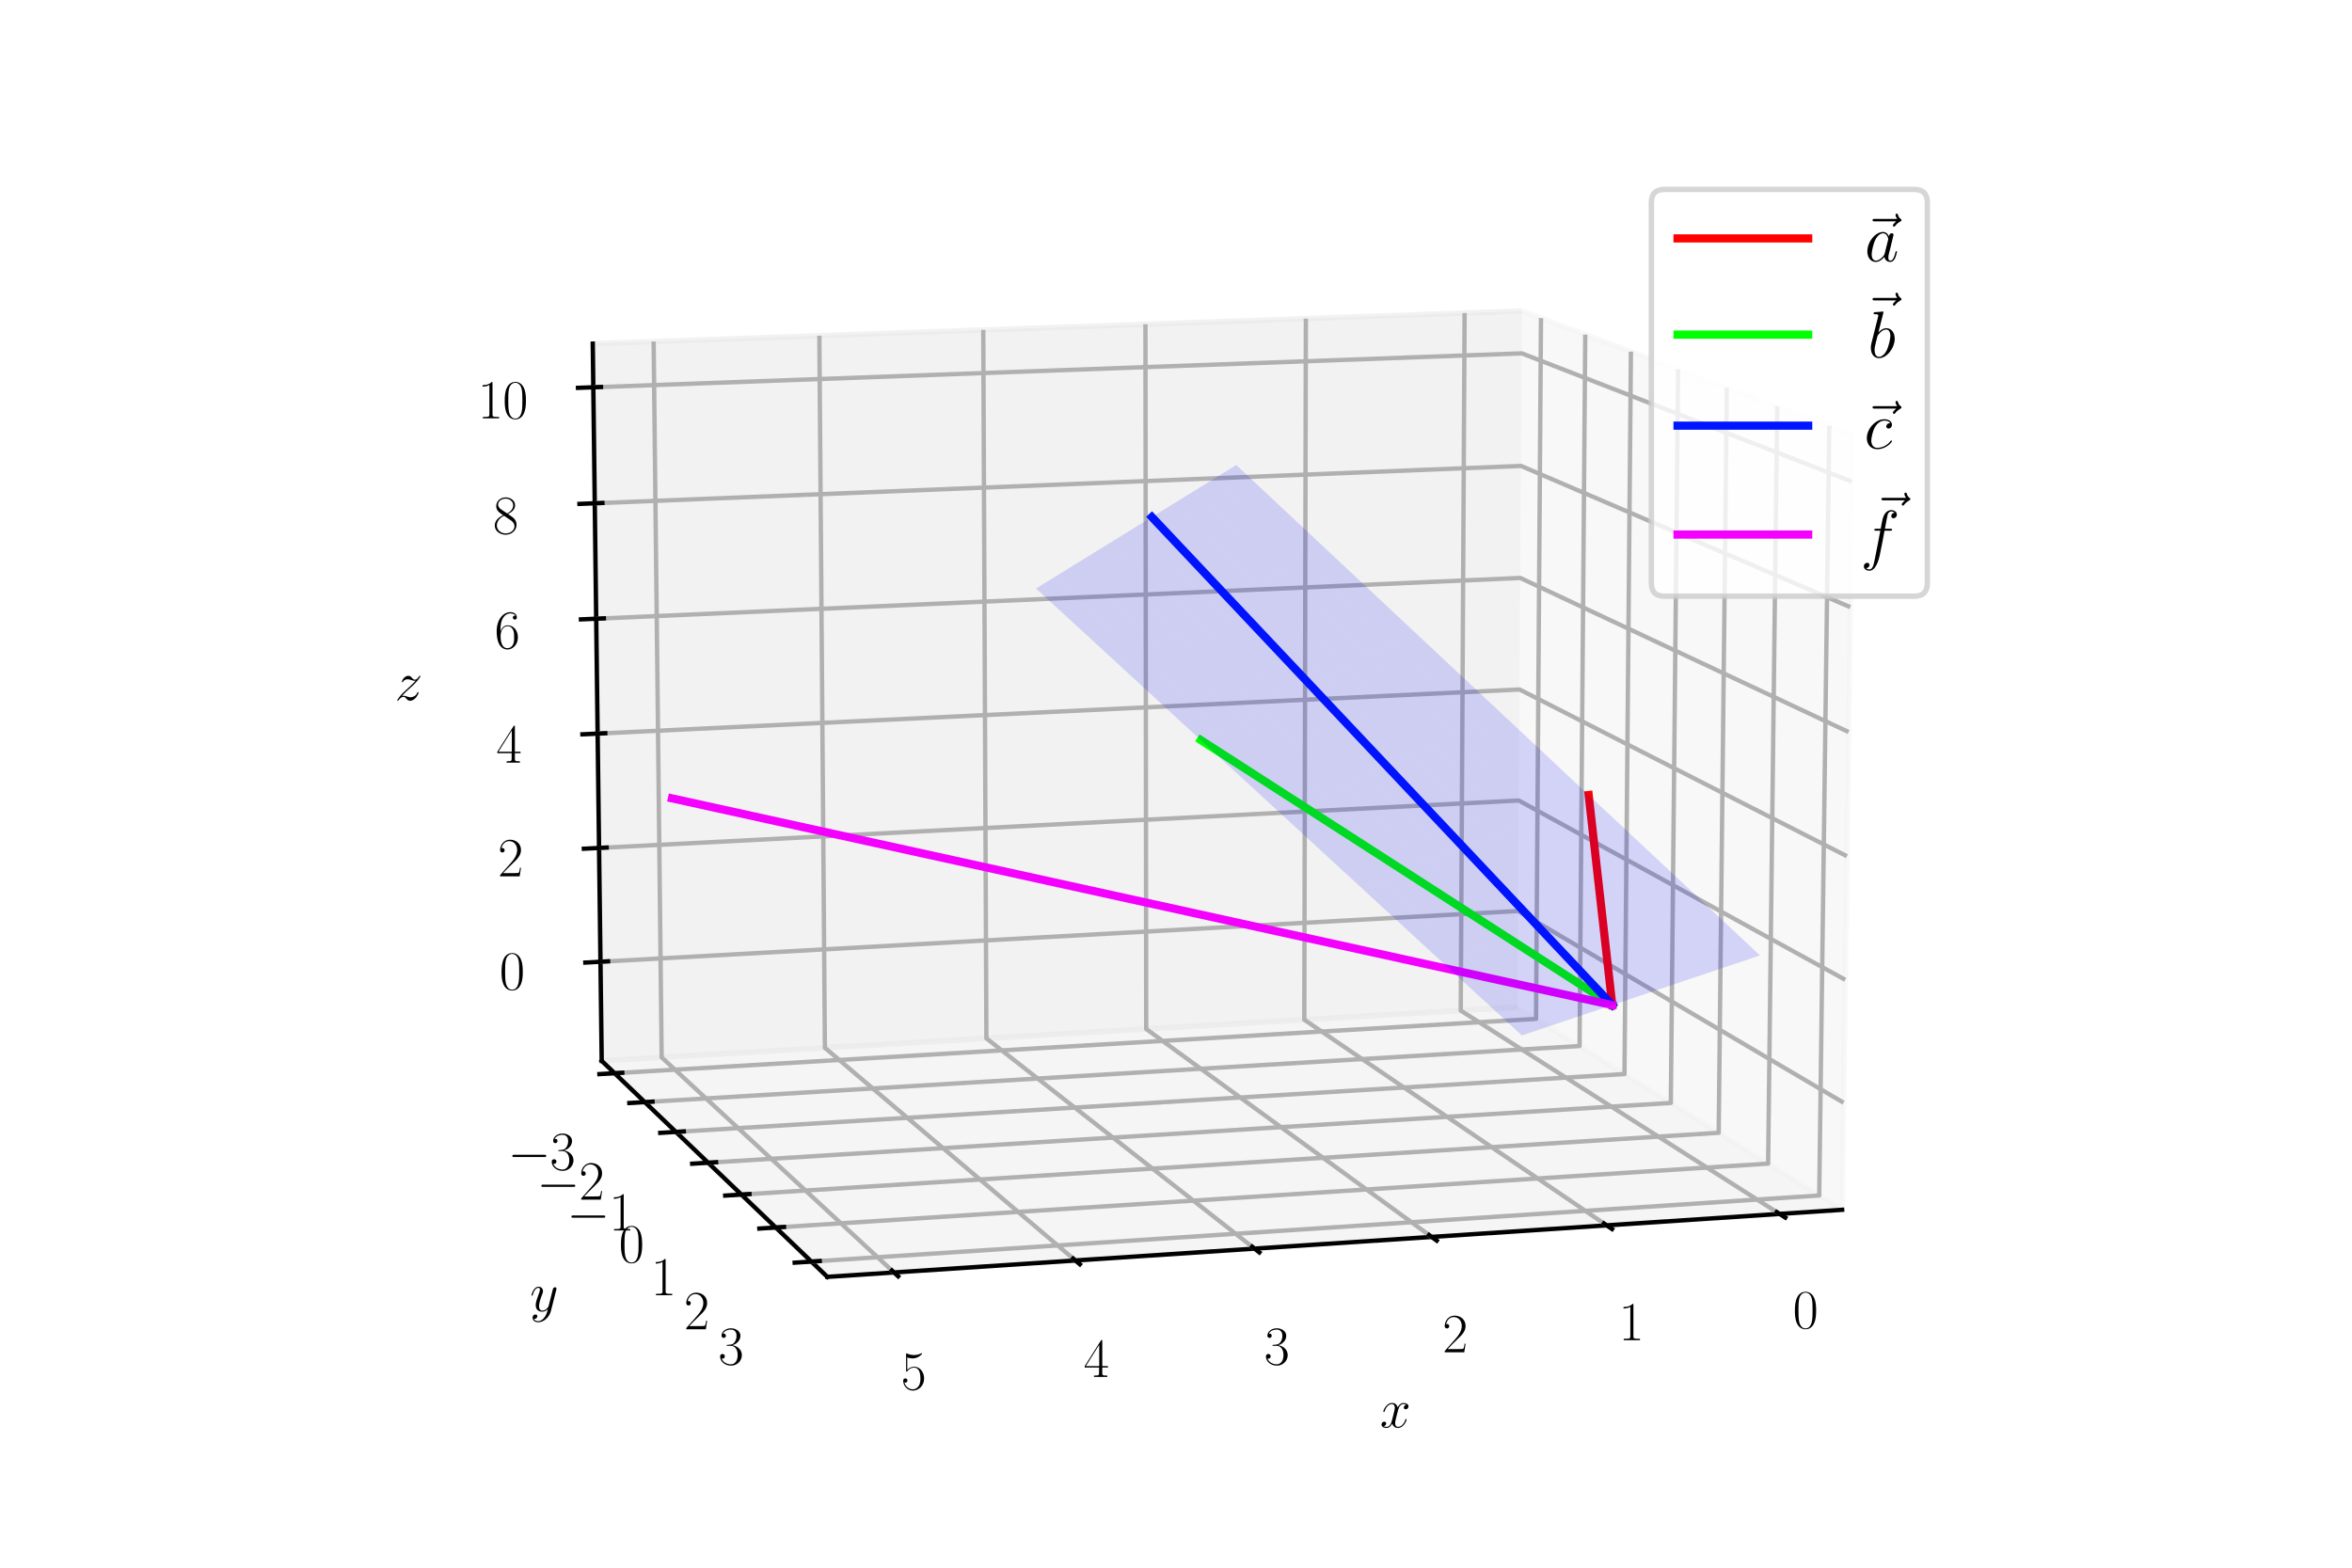 <?xml version="1.0" encoding="utf-8" standalone="no"?>
<!DOCTYPE svg PUBLIC "-//W3C//DTD SVG 1.1//EN"
  "http://www.w3.org/Graphics/SVG/1.1/DTD/svg11.dtd">
<svg xmlns:xlink="http://www.w3.org/1999/xlink" width="432pt" height="288pt" viewBox="0 0 432 288" xmlns="http://www.w3.org/2000/svg" version="1.1">
 <defs>
  <style type="text/css">*{stroke-linejoin: round; stroke-linecap: butt}</style>
 </defs>
 <g id="figure_1">
  <g id="patch_1">
   <path d="M 0 288 
L 432 288 
L 432 0 
L 0 0 
z
" style="fill: #ffffff"/>
  </g>
  <g id="patch_2">
   <path d="M 72 288 
L 360 288 
L 360 0 
L 72 0 
z
" style="fill: #ffffff"/>
  </g>
  <g id="pane3d_1">
   <g id="patch_3">
    <path d="M 278.704 185.041 
L 338.351 222.247 
L 340.28 79.807 
L 279.561 57.136 
" style="fill: #f2f2f2; opacity: 0.5; stroke: #f2f2f2; stroke-linejoin: miter"/>
   </g>
  </g>
  <g id="pane3d_2">
   <g id="patch_4">
    <path d="M 278.704 185.041 
L 110.519 194.892 
L 108.877 63.131 
L 279.561 57.136 
" style="fill: #e6e6e6; opacity: 0.5; stroke: #e6e6e6; stroke-linejoin: miter"/>
   </g>
  </g>
  <g id="pane3d_3">
   <g id="patch_5">
    <path d="M 278.704 185.041 
L 110.519 194.892 
L 151.96 234.57 
L 338.351 222.247 
" style="fill: #ececec; opacity: 0.5; stroke: #ececec; stroke-linejoin: miter"/>
   </g>
  </g>
  <g id="axis3d_1">
   <g id="line2d_1">
    <path d="M 338.351 222.247 
L 151.96 234.57 
" style="fill: none; stroke: #000000; stroke-width: 0.8; stroke-linecap: square"/>
   </g>
   <g id="text_1">
    <!-- $x$ -->
    <g transform="translate(253.46 262.23)scale(0.1 -0.1)">
     <defs>
      <path id="CMMI12-78" d="M 3034 2606 
C 2829 2567 2752 2414 2752 2293 
C 2752 2139 2874 2088 2963 2088 
C 3155 2088 3290 2254 3290 2427 
C 3290 2695 2982 2816 2714 2816 
C 2323 2816 2106 2433 2048 2312 
C 1901 2816 1504 2816 1389 2816 
C 736 2816 390 1980 390 1839 
C 390 1814 416 1782 461 1782 
C 512 1782 525 1820 538 1846 
C 755 2555 1184 2689 1370 2689 
C 1658 2689 1715 2420 1715 2267 
C 1715 2127 1677 1980 1600 1673 
L 1382 798 
C 1286 415 1101 64 762 64 
C 730 64 570 64 435 147 
C 666 192 717 383 717 460 
C 717 588 621 664 499 664 
C 346 664 179 530 179 326 
C 179 57 480 -64 755 -64 
C 1062 -64 1280 179 1414 441 
C 1517 64 1837 -64 2074 -64 
C 2726 -64 3072 773 3072 913 
C 3072 945 3046 971 3008 971 
C 2950 971 2944 939 2925 888 
C 2752 326 2381 64 2093 64 
C 1869 64 1747 230 1747 492 
C 1747 632 1773 734 1875 1156 
L 2099 2024 
C 2195 2408 2413 2689 2707 2689 
C 2720 2689 2899 2689 3034 2606 
z
" transform="scale(0.016)"/>
     </defs>
     <use xlink:href="#CMMI12-78" transform="scale(0.996)"/>
    </g>
   </g>
   <g id="Line3DCollection_1">
    <path d="M 326.861 223.007 
L 268.302 185.65 
L 269.008 57.506 
" style="fill: none; stroke: #b0b0b0; stroke-width: 0.8"/>
    <path d="M 295.095 225.107 
L 239.565 187.334 
L 239.854 58.53 
" style="fill: none; stroke: #b0b0b0; stroke-width: 0.8"/>
    <path d="M 262.952 227.232 
L 210.525 189.034 
L 210.386 59.565 
" style="fill: none; stroke: #b0b0b0; stroke-width: 0.8"/>
    <path d="M 230.428 229.382 
L 181.175 190.753 
L 180.601 60.611 
" style="fill: none; stroke: #b0b0b0; stroke-width: 0.8"/>
    <path d="M 197.514 231.558 
L 151.512 192.491 
L 150.493 61.669 
" style="fill: none; stroke: #b0b0b0; stroke-width: 0.8"/>
    <path d="M 164.204 233.761 
L 121.531 194.247 
L 120.056 62.738 
" style="fill: none; stroke: #b0b0b0; stroke-width: 0.8"/>
   </g>
   <g id="xtick_1">
    <g id="line2d_2">
     <path d="M 326.339 222.673 
L 327.909 223.676 
" style="fill: none; stroke: #000000; stroke-width: 0.8; stroke-linecap: square"/>
    </g>
    <g id="text_2">
     <!-- $\mathdefault{0}$ -->
     <g transform="translate(329.29 244)scale(0.1 -0.1)">
      <defs>
       <path id="CMR17-30" d="M 2688 2025 
C 2688 2416 2682 3080 2413 3591 
C 2176 4039 1798 4198 1466 4198 
C 1158 4198 768 4058 525 3597 
C 269 3118 243 2524 243 2025 
C 243 1661 250 1106 448 619 
C 723 -39 1216 -128 1466 -128 
C 1760 -128 2208 -7 2470 600 
C 2662 1042 2688 1559 2688 2025 
z
M 1466 -26 
C 1056 -26 813 325 723 812 
C 653 1188 653 1738 653 2096 
C 653 2588 653 2997 736 3387 
C 858 3929 1216 4096 1466 4096 
C 1728 4096 2067 3923 2189 3400 
C 2272 3036 2278 2607 2278 2096 
C 2278 1680 2278 1169 2202 792 
C 2067 95 1690 -26 1466 -26 
z
" transform="scale(0.016)"/>
      </defs>
      <use xlink:href="#CMR17-30" transform="scale(0.996)"/>
     </g>
    </g>
   </g>
   <g id="xtick_2">
    <g id="line2d_3">
     <path d="M 294.599 224.77 
L 296.089 225.784 
" style="fill: none; stroke: #000000; stroke-width: 0.8; stroke-linecap: square"/>
    </g>
    <g id="text_3">
     <!-- $\mathdefault{1}$ -->
     <g transform="translate(297.304 246.2)scale(0.1 -0.1)">
      <defs>
       <path id="CMR17-31" d="M 1702 4058 
C 1702 4192 1696 4192 1606 4192 
C 1357 3916 979 3827 621 3827 
C 602 3827 570 3827 563 3808 
C 557 3795 557 3782 557 3648 
C 755 3648 1088 3686 1344 3839 
L 1344 461 
C 1344 236 1331 160 781 160 
L 589 160 
L 589 0 
C 896 0 1216 0 1523 0 
C 1830 0 2150 0 2458 0 
L 2458 160 
L 2266 160 
C 1715 160 1702 230 1702 458 
L 1702 4058 
z
" transform="scale(0.016)"/>
      </defs>
      <use xlink:href="#CMR17-31" transform="scale(0.996)"/>
     </g>
    </g>
   </g>
   <g id="xtick_3">
    <g id="line2d_4">
     <path d="M 262.484 226.891 
L 263.892 227.917 
" style="fill: none; stroke: #000000; stroke-width: 0.8; stroke-linecap: square"/>
    </g>
    <g id="text_4">
     <!-- $\mathdefault{2}$ -->
     <g transform="translate(264.937 248.426)scale(0.1 -0.1)">
      <defs>
       <path id="CMR17-32" d="M 2669 989 
L 2554 989 
C 2490 536 2438 459 2413 420 
C 2381 369 1920 369 1830 369 
L 602 369 
C 832 619 1280 1072 1824 1597 
C 2214 1967 2669 2402 2669 3035 
C 2669 3790 2067 4224 1395 4224 
C 691 4224 262 3604 262 3030 
C 262 2780 448 2748 525 2748 
C 589 2748 781 2787 781 3010 
C 781 3207 614 3264 525 3264 
C 486 3264 448 3258 422 3245 
C 544 3790 915 4058 1306 4058 
C 1862 4058 2227 3617 2227 3035 
C 2227 2479 1901 2000 1536 1584 
L 262 146 
L 262 0 
L 2515 0 
L 2669 989 
z
" transform="scale(0.016)"/>
      </defs>
      <use xlink:href="#CMR17-32" transform="scale(0.996)"/>
     </g>
    </g>
   </g>
   <g id="xtick_4">
    <g id="line2d_5">
     <path d="M 229.987 229.037 
L 231.311 230.075 
" style="fill: none; stroke: #000000; stroke-width: 0.8; stroke-linecap: square"/>
    </g>
    <g id="text_5">
     <!-- $\mathdefault{3}$ -->
     <g transform="translate(232.182 250.679)scale(0.1 -0.1)">
      <defs>
       <path id="CMR17-33" d="M 1414 2157 
C 1984 2157 2234 1662 2234 1090 
C 2234 320 1824 25 1453 25 
C 1114 25 563 194 390 693 
C 422 680 454 680 486 680 
C 640 680 755 782 755 948 
C 755 1133 614 1216 486 1216 
C 378 1216 211 1165 211 926 
C 211 335 787 -128 1466 -128 
C 2176 -128 2720 430 2720 1085 
C 2720 1707 2208 2157 1600 2227 
C 2086 2328 2554 2756 2554 3329 
C 2554 3820 2048 4179 1472 4179 
C 890 4179 378 3829 378 3329 
C 378 3110 544 3072 627 3072 
C 762 3072 877 3155 877 3321 
C 877 3486 762 3569 627 3569 
C 602 3569 570 3569 544 3557 
C 730 3959 1235 4032 1459 4032 
C 1683 4032 2106 3925 2106 3320 
C 2106 3143 2080 2828 1862 2550 
C 1670 2304 1453 2304 1242 2284 
C 1210 2284 1062 2269 1037 2269 
C 992 2263 966 2257 966 2208 
C 966 2163 973 2157 1101 2157 
L 1414 2157 
z
" transform="scale(0.016)"/>
      </defs>
      <use xlink:href="#CMR17-33" transform="scale(0.996)"/>
     </g>
    </g>
   </g>
   <g id="xtick_5">
    <g id="line2d_6">
     <path d="M 197.103 231.209 
L 198.34 232.259 
" style="fill: none; stroke: #000000; stroke-width: 0.8; stroke-linecap: square"/>
    </g>
    <g id="text_6">
     <!-- $\mathdefault{4}$ -->
     <g transform="translate(199.032 252.959)scale(0.1 -0.1)">
      <defs>
       <path id="CMR17-34" d="M 2150 4122 
C 2150 4256 2144 4256 2029 4256 
L 128 1254 
L 128 1088 
L 1779 1088 
L 1779 457 
C 1779 224 1766 160 1318 160 
L 1197 160 
L 1197 0 
C 1402 0 1747 0 1965 0 
C 2182 0 2528 0 2733 0 
L 2733 160 
L 2611 160 
C 2163 160 2150 224 2150 457 
L 2150 1088 
L 2803 1088 
L 2803 1254 
L 2150 1254 
L 2150 4122 
z
M 1798 3703 
L 1798 1254 
L 256 1254 
L 1798 3703 
z
" transform="scale(0.016)"/>
      </defs>
      <use xlink:href="#CMR17-34" transform="scale(0.996)"/>
     </g>
    </g>
   </g>
   <g id="xtick_6">
    <g id="line2d_7">
     <path d="M 163.822 233.407 
L 164.971 234.47 
" style="fill: none; stroke: #000000; stroke-width: 0.8; stroke-linecap: square"/>
    </g>
    <g id="text_7">
     <!-- $\mathdefault{5}$ -->
     <g transform="translate(165.479 255.266)scale(0.1 -0.1)">
      <defs>
       <path id="CMR17-35" d="M 730 3692 
C 794 3666 1056 3584 1325 3584 
C 1920 3584 2246 3911 2432 4100 
C 2432 4157 2432 4192 2394 4192 
C 2387 4192 2374 4192 2323 4163 
C 2099 4058 1837 3973 1517 3973 
C 1325 3973 1037 3999 723 4139 
C 653 4171 640 4171 634 4171 
C 602 4171 595 4164 595 4037 
L 595 2203 
C 595 2089 595 2057 659 2057 
C 691 2057 704 2070 736 2114 
C 941 2401 1222 2522 1542 2522 
C 1766 2522 2246 2382 2246 1289 
C 2246 1085 2246 715 2054 421 
C 1894 159 1645 25 1370 25 
C 947 25 518 320 403 814 
C 429 807 480 795 506 795 
C 589 795 749 840 749 1038 
C 749 1210 627 1280 506 1280 
C 358 1280 262 1190 262 1011 
C 262 454 704 -128 1382 -128 
C 2042 -128 2669 440 2669 1264 
C 2669 2030 2170 2624 1549 2624 
C 1222 2624 947 2503 730 2274 
L 730 3692 
z
" transform="scale(0.016)"/>
      </defs>
      <use xlink:href="#CMR17-35" transform="scale(0.996)"/>
     </g>
    </g>
   </g>
  </g>
  <g id="axis3d_2">
   <g id="line2d_8">
    <path d="M 110.519 194.892 
L 151.96 234.57 
" style="fill: none; stroke: #000000; stroke-width: 0.8; stroke-linecap: square"/>
   </g>
   <g id="text_8">
    <!-- $y$ -->
    <g transform="translate(97.338 240.87)scale(0.1 -0.1)">
     <defs>
      <path id="CMMI12-79" d="M 1683 -700 
C 1510 -939 1261 -1152 947 -1152 
C 870 -1152 563 -1152 467 -889 
C 486 -895 518 -895 531 -895 
C 723 -895 851 -729 851 -582 
C 851 -435 730 -384 634 -384 
C 531 -384 307 -458 307 -759 
C 307 -1071 582 -1286 947 -1286 
C 1587 -1286 2234 -700 2413 6 
L 3040 2485 
C 3046 2517 3059 2556 3059 2594 
C 3059 2689 2982 2753 2886 2753 
C 2829 2753 2694 2727 2643 2535 
L 2170 658 
C 2138 543 2138 530 2086 460 
C 1958 281 1747 64 1440 64 
C 1082 64 1050 415 1050 588 
C 1050 952 1222 1443 1395 1903 
C 1466 2088 1504 2178 1504 2305 
C 1504 2574 1312 2816 998 2816 
C 410 2816 173 1890 173 1839 
C 173 1814 198 1782 243 1782 
C 301 1782 307 1807 333 1897 
C 486 2433 730 2689 979 2689 
C 1037 2689 1146 2689 1146 2478 
C 1146 2312 1075 2127 979 1884 
C 666 1047 666 837 666 683 
C 666 77 1101 -64 1421 -64 
C 1606 -64 1837 -6 2061 230 
L 2067 224 
C 1971 -147 1907 -392 1683 -700 
z
" transform="scale(0.016)"/>
     </defs>
     <use xlink:href="#CMMI12-79" transform="scale(0.996)"/>
    </g>
   </g>
   <g id="Line3DCollection_2">
    <path d="M 283.039 58.435 
L 282.127 187.176 
L 112.889 197.16 
" style="fill: none; stroke: #b0b0b0; stroke-width: 0.8"/>
    <path d="M 291.17 61.47 
L 290.124 192.164 
L 118.43 202.466 
" style="fill: none; stroke: #b0b0b0; stroke-width: 0.8"/>
    <path d="M 299.56 64.603 
L 298.373 197.31 
L 124.152 207.944 
" style="fill: none; stroke: #b0b0b0; stroke-width: 0.8"/>
    <path d="M 308.224 67.838 
L 306.886 202.62 
L 130.062 213.603 
" style="fill: none; stroke: #b0b0b0; stroke-width: 0.8"/>
    <path d="M 317.174 71.18 
L 315.677 208.104 
L 136.172 219.453 
" style="fill: none; stroke: #b0b0b0; stroke-width: 0.8"/>
    <path d="M 326.424 74.634 
L 324.758 213.768 
L 142.49 225.502 
" style="fill: none; stroke: #b0b0b0; stroke-width: 0.8"/>
    <path d="M 335.991 78.206 
L 334.144 219.623 
L 149.028 231.762 
" style="fill: none; stroke: #b0b0b0; stroke-width: 0.8"/>
   </g>
   <g id="xtick_7">
    <g id="line2d_9">
     <path d="M 114.285 197.078 
L 110.096 197.325 
" style="fill: none; stroke: #000000; stroke-width: 0.8; stroke-linecap: square"/>
    </g>
    <g id="text_9">
     <!-- $\mathdefault{−3}$ -->
     <g transform="translate(93.252 214.9)scale(0.1 -0.1)">
      <defs>
       <path id="CMSY10-0" d="M 4218 1472 
C 4326 1472 4442 1472 4442 1600 
C 4442 1728 4326 1728 4218 1728 
L 755 1728 
C 646 1728 531 1728 531 1600 
C 531 1472 646 1472 755 1472 
L 4218 1472 
z
" transform="scale(0.016)"/>
      </defs>
      <use xlink:href="#CMSY10-0" transform="scale(0.996)"/>
      <use xlink:href="#CMR17-33" transform="translate(77.487 0)scale(0.996)"/>
     </g>
    </g>
   </g>
   <g id="xtick_8">
    <g id="line2d_10">
     <path d="M 119.847 202.381 
L 115.595 202.636 
" style="fill: none; stroke: #000000; stroke-width: 0.8; stroke-linecap: square"/>
    </g>
    <g id="text_10">
     <!-- $\mathdefault{−2}$ -->
     <g transform="translate(98.588 220.385)scale(0.1 -0.1)">
      <use xlink:href="#CMSY10-0" transform="scale(0.996)"/>
      <use xlink:href="#CMR17-32" transform="translate(77.487 0)scale(0.996)"/>
     </g>
    </g>
   </g>
   <g id="xtick_9">
    <g id="line2d_11">
     <path d="M 125.59 207.856 
L 121.273 208.12 
" style="fill: none; stroke: #000000; stroke-width: 0.8; stroke-linecap: square"/>
    </g>
    <g id="text_11">
     <!-- $\mathdefault{−1}$ -->
     <g transform="translate(104.097 226.05)scale(0.1 -0.1)">
      <use xlink:href="#CMSY10-0" transform="scale(0.996)"/>
      <use xlink:href="#CMR17-31" transform="translate(77.487 0)scale(0.996)"/>
     </g>
    </g>
   </g>
   <g id="xtick_10">
    <g id="line2d_12">
     <path d="M 131.523 213.513 
L 127.139 213.785 
" style="fill: none; stroke: #000000; stroke-width: 0.8; stroke-linecap: square"/>
    </g>
    <g id="text_12">
     <!-- $\mathdefault{0}$ -->
     <g transform="translate(113.663 231.901)scale(0.1 -0.1)">
      <use xlink:href="#CMR17-30" transform="scale(0.996)"/>
     </g>
    </g>
   </g>
   <g id="xtick_11">
    <g id="line2d_13">
     <path d="M 137.655 219.359 
L 133.203 219.641 
" style="fill: none; stroke: #000000; stroke-width: 0.8; stroke-linecap: square"/>
    </g>
    <g id="text_13">
     <!-- $\mathdefault{1}$ -->
     <g transform="translate(119.546 237.95)scale(0.1 -0.1)">
      <use xlink:href="#CMR17-31" transform="scale(0.996)"/>
     </g>
    </g>
   </g>
   <g id="xtick_12">
    <g id="line2d_14">
     <path d="M 143.997 225.405 
L 139.474 225.697 
" style="fill: none; stroke: #000000; stroke-width: 0.8; stroke-linecap: square"/>
    </g>
    <g id="text_14">
     <!-- $\mathdefault{2}$ -->
     <g transform="translate(125.631 244.206)scale(0.1 -0.1)">
      <use xlink:href="#CMR17-32" transform="scale(0.996)"/>
     </g>
    </g>
   </g>
   <g id="xtick_13">
    <g id="line2d_15">
     <path d="M 150.559 231.662 
L 145.963 231.963 
" style="fill: none; stroke: #000000; stroke-width: 0.8; stroke-linecap: square"/>
    </g>
    <g id="text_15">
     <!-- $\mathdefault{3}$ -->
     <g transform="translate(131.928 250.68)scale(0.1 -0.1)">
      <use xlink:href="#CMR17-33" transform="scale(0.996)"/>
     </g>
    </g>
   </g>
  </g>
  <g id="axis3d_3">
   <g id="line2d_16">
    <path d="M 110.519 194.892 
L 108.877 63.131 
" style="fill: none; stroke: #000000; stroke-width: 0.8; stroke-linecap: square"/>
   </g>
   <g id="text_16">
    <!-- $z$ -->
    <g transform="translate(72.527 128.637)scale(0.1 -0.1)">
     <defs>
      <path id="CMMI12-7a" d="M 813 486 
C 1088 803 1312 1004 1632 1296 
C 2016 1632 2182 1793 2272 1891 
C 2720 2338 2944 2713 2944 2764 
C 2944 2816 2893 2816 2880 2816 
C 2835 2816 2822 2793 2790 2750 
C 2630 2494 2477 2367 2310 2367 
C 2176 2367 2106 2421 1984 2565 
C 1850 2715 1741 2816 1555 2816 
C 1088 2816 806 2257 806 2128 
C 806 2108 813 2068 870 2068 
C 922 2068 928 2091 947 2133 
C 1056 2372 1363 2414 1485 2414 
C 1619 2414 1747 2376 1882 2327 
C 2125 2240 2227 2240 2291 2240 
C 2336 2240 2362 2240 2394 2246 
C 2182 1994 1837 1683 1549 1418 
L 902 816 
C 512 415 275 33 275 -12 
C 275 -51 307 -64 346 -64 
C 384 -64 390 -57 435 14 
C 538 163 742 384 979 384 
C 1114 384 1178 342 1306 193 
C 1427 61 1536 -64 1741 -64 
C 2368 -64 2726 732 2726 876 
C 2726 903 2720 942 2656 942 
C 2605 942 2598 917 2579 855 
C 2438 488 2061 338 1811 338 
C 1677 338 1549 376 1414 425 
C 1158 512 1088 512 1005 512 
C 941 512 870 512 813 486 
z
" transform="scale(0.016)"/>
     </defs>
     <use xlink:href="#CMMI12-7a" transform="scale(0.996)"/>
    </g>
   </g>
   <g id="Line3DCollection_3">
    <path d="M 110.292 176.68 
L 278.823 167.356 
L 338.617 202.581 
" style="fill: none; stroke: #b0b0b0; stroke-width: 0.8"/>
    <path d="M 110.032 155.774 
L 278.959 147.057 
L 338.923 179.997 
" style="fill: none; stroke: #b0b0b0; stroke-width: 0.8"/>
    <path d="M 109.77 134.769 
L 279.095 126.664 
L 339.23 157.296 
" style="fill: none; stroke: #b0b0b0; stroke-width: 0.8"/>
    <path d="M 109.507 113.663 
L 279.232 106.176 
L 339.539 134.478 
" style="fill: none; stroke: #b0b0b0; stroke-width: 0.8"/>
    <path d="M 109.243 92.456 
L 279.37 85.594 
L 339.85 111.541 
" style="fill: none; stroke: #b0b0b0; stroke-width: 0.8"/>
    <path d="M 108.977 71.148 
L 279.509 64.915 
L 340.162 88.484 
" style="fill: none; stroke: #b0b0b0; stroke-width: 0.8"/>
   </g>
   <g id="xtick_14">
    <g id="line2d_17">
     <path d="M 111.682 176.603 
L 107.511 176.834 
" style="fill: none; stroke: #000000; stroke-width: 0.8; stroke-linecap: square"/>
    </g>
    <g id="text_17">
     <!-- $\mathdefault{0}$ -->
     <g transform="translate(91.737 181.776)scale(0.1 -0.1)">
      <use xlink:href="#CMR17-30" transform="scale(0.996)"/>
     </g>
    </g>
   </g>
   <g id="xtick_15">
    <g id="line2d_18">
     <path d="M 111.425 155.703 
L 107.244 155.918 
" style="fill: none; stroke: #000000; stroke-width: 0.8; stroke-linecap: square"/>
    </g>
    <g id="text_18">
     <!-- $\mathdefault{2}$ -->
     <g transform="translate(91.44 160.989)scale(0.1 -0.1)">
      <use xlink:href="#CMR17-32" transform="scale(0.996)"/>
     </g>
    </g>
   </g>
   <g id="xtick_16">
    <g id="line2d_19">
     <path d="M 111.166 134.702 
L 106.975 134.903 
" style="fill: none; stroke: #000000; stroke-width: 0.8; stroke-linecap: square"/>
    </g>
    <g id="text_19">
     <!-- $\mathdefault{4}$ -->
     <g transform="translate(91.142 140.103)scale(0.1 -0.1)">
      <use xlink:href="#CMR17-34" transform="scale(0.996)"/>
     </g>
    </g>
   </g>
   <g id="xtick_17">
    <g id="line2d_20">
     <path d="M 110.907 113.602 
L 106.705 113.787 
" style="fill: none; stroke: #000000; stroke-width: 0.8; stroke-linecap: square"/>
    </g>
    <g id="text_20">
     <!-- $\mathdefault{6}$ -->
     <g transform="translate(90.842 119.118)scale(0.1 -0.1)">
      <defs>
       <path id="CMR17-36" d="M 678 2176 
C 678 3690 1395 4032 1811 4032 
C 1946 4032 2272 4009 2400 3776 
C 2298 3776 2106 3776 2106 3553 
C 2106 3381 2246 3323 2336 3323 
C 2394 3323 2566 3348 2566 3560 
C 2566 3954 2246 4179 1805 4179 
C 1043 4179 243 3390 243 1984 
C 243 253 966 -128 1478 -128 
C 2099 -128 2688 427 2688 1283 
C 2688 2081 2170 2662 1517 2662 
C 1126 2662 838 2407 678 1960 
L 678 2176 
z
M 1478 25 
C 691 25 691 1200 691 1436 
C 691 1896 909 2560 1504 2560 
C 1613 2560 1926 2560 2138 2120 
C 2253 1870 2253 1609 2253 1289 
C 2253 944 2253 690 2118 434 
C 1978 171 1773 25 1478 25 
z
" transform="scale(0.016)"/>
      </defs>
      <use xlink:href="#CMR17-36" transform="scale(0.996)"/>
     </g>
    </g>
   </g>
   <g id="xtick_18">
    <g id="line2d_21">
     <path d="M 110.646 92.4 
L 106.434 92.57 
" style="fill: none; stroke: #000000; stroke-width: 0.8; stroke-linecap: square"/>
    </g>
    <g id="text_21">
     <!-- $\mathdefault{8}$ -->
     <g transform="translate(90.54 98.033)scale(0.1 -0.1)">
      <defs>
       <path id="CMR17-38" d="M 1741 2264 
C 2144 2467 2554 2773 2554 3263 
C 2554 3841 1990 4179 1472 4179 
C 890 4179 378 3759 378 3180 
C 378 3021 416 2747 666 2505 
C 730 2442 998 2251 1171 2130 
C 883 1983 211 1634 211 934 
C 211 279 838 -128 1459 -128 
C 2144 -128 2720 362 2720 1010 
C 2720 1590 2330 1857 2074 2029 
L 1741 2264 
z
M 902 2822 
C 851 2854 595 3051 595 3351 
C 595 3739 998 4032 1459 4032 
C 1965 4032 2336 3676 2336 3262 
C 2336 2669 1670 2331 1638 2331 
C 1632 2331 1626 2331 1574 2370 
L 902 2822 
z
M 2080 1519 
C 2176 1449 2483 1240 2483 851 
C 2483 381 2010 25 1472 25 
C 890 25 448 438 448 940 
C 448 1443 838 1862 1280 2060 
L 2080 1519 
z
" transform="scale(0.016)"/>
      </defs>
      <use xlink:href="#CMR17-38" transform="scale(0.996)"/>
     </g>
    </g>
   </g>
   <g id="xtick_19">
    <g id="line2d_22">
     <path d="M 110.383 71.096 
L 106.162 71.251 
" style="fill: none; stroke: #000000; stroke-width: 0.8; stroke-linecap: square"/>
    </g>
    <g id="text_22">
     <!-- $\mathdefault{10}$ -->
     <g transform="translate(87.747 76.848)scale(0.1 -0.1)">
      <use xlink:href="#CMR17-31" transform="scale(0.996)"/>
      <use xlink:href="#CMR17-30" transform="translate(45.69 0)scale(0.996)"/>
     </g>
    </g>
   </g>
  </g>
  <g id="axes_1">
   <g id="line2d_23">
    <path d="M 296.129 184.639 
L 291.798 146.055 
" clip-path="url(#p3d4f3bd29d)" style="fill: none; stroke: #ff0000; stroke-width: 1.5; stroke-linecap: square"/>
   </g>
   <g id="line2d_24">
    <path d="M 296.129 184.639 
L 220.555 135.96 
" clip-path="url(#p3d4f3bd29d)" style="fill: none; stroke: #00ff00; stroke-width: 1.5; stroke-linecap: square"/>
   </g>
   <g id="line2d_25">
    <path d="M 296.129 184.639 
L 211.568 94.985 
" clip-path="url(#p3d4f3bd29d)" style="fill: none; stroke: #0016ff; stroke-width: 1.5; stroke-linecap: square"/>
   </g>
   <g id="line2d_26">
    <path d="M 296.129 184.639 
L 123.426 146.664 
" clip-path="url(#p3d4f3bd29d)" style="fill: none; stroke: #f400ff; stroke-width: 1.5; stroke-linecap: square"/>
   </g>
   <g id="Poly3DCollection_1">
    <path d="M 279.529 190.22 
L 264.976 176.831 
L 268.92 175.353 
L 283.576 188.86 
z
" clip-path="url(#p3d4f3bd29d)" style="fill: #0000f5; fill-opacity: 0.15"/>
    <path d="M 264.976 176.831 
L 250.297 163.325 
L 254.135 161.728 
L 268.92 175.353 
z
" clip-path="url(#p3d4f3bd29d)" style="fill: #0000f5; fill-opacity: 0.15"/>
    <path d="M 283.576 188.86 
L 268.92 175.353 
L 272.929 173.85 
L 287.69 187.476 
z
" clip-path="url(#p3d4f3bd29d)" style="fill: #0000f5; fill-opacity: 0.15"/>
    <path d="M 250.297 163.325 
L 235.491 149.702 
L 239.221 147.984 
L 254.135 161.728 
z
" clip-path="url(#p3d4f3bd29d)" style="fill: #0000f5; fill-opacity: 0.15"/>
    <path d="M 268.92 175.353 
L 254.135 161.728 
L 258.038 160.104 
L 272.929 173.85 
z
" clip-path="url(#p3d4f3bd29d)" style="fill: #0000f5; fill-opacity: 0.15"/>
    <path d="M 235.491 149.702 
L 220.555 135.96 
L 224.176 134.118 
L 239.221 147.984 
z
" clip-path="url(#p3d4f3bd29d)" style="fill: #0000f5; fill-opacity: 0.15"/>
    <path d="M 287.69 187.476 
L 272.929 173.85 
L 277.007 172.322 
L 291.874 186.07 
z
" clip-path="url(#p3d4f3bd29d)" style="fill: #0000f5; fill-opacity: 0.15"/>
    <path d="M 254.135 161.728 
L 239.221 147.984 
L 243.015 146.236 
L 258.038 160.104 
z
" clip-path="url(#p3d4f3bd29d)" style="fill: #0000f5; fill-opacity: 0.15"/>
    <path d="M 220.555 135.96 
L 205.488 122.098 
L 208.997 120.13 
L 224.176 134.118 
z
" clip-path="url(#p3d4f3bd29d)" style="fill: #0000f5; fill-opacity: 0.15"/>
    <path d="M 272.929 173.85 
L 258.038 160.104 
L 262.007 158.452 
L 277.007 172.322 
z
" clip-path="url(#p3d4f3bd29d)" style="fill: #0000f5; fill-opacity: 0.15"/>
    <path d="M 239.221 147.984 
L 224.176 134.118 
L 227.859 132.245 
L 243.015 146.236 
z
" clip-path="url(#p3d4f3bd29d)" style="fill: #0000f5; fill-opacity: 0.15"/>
    <path d="M 205.488 122.098 
L 190.288 108.113 
L 193.684 106.018 
L 208.997 120.13 
z
" clip-path="url(#p3d4f3bd29d)" style="fill: #0000f5; fill-opacity: 0.15"/>
    <path d="M 291.874 186.07 
L 277.007 172.322 
L 281.154 170.768 
L 296.129 184.639 
z
" clip-path="url(#p3d4f3bd29d)" style="fill: #0000f5; fill-opacity: 0.15"/>
    <path d="M 258.038 160.104 
L 243.015 146.236 
L 246.873 144.459 
L 262.007 158.452 
z
" clip-path="url(#p3d4f3bd29d)" style="fill: #0000f5; fill-opacity: 0.15"/>
    <path d="M 224.176 134.118 
L 208.997 120.13 
L 212.567 118.129 
L 227.859 132.245 
z
" clip-path="url(#p3d4f3bd29d)" style="fill: #0000f5; fill-opacity: 0.15"/>
    <path d="M 277.007 172.322 
L 262.007 158.452 
L 266.044 156.772 
L 281.154 170.768 
z
" clip-path="url(#p3d4f3bd29d)" style="fill: #0000f5; fill-opacity: 0.15"/>
    <path d="M 243.015 146.236 
L 227.859 132.245 
L 231.604 130.34 
L 246.873 144.459 
z
" clip-path="url(#p3d4f3bd29d)" style="fill: #0000f5; fill-opacity: 0.15"/>
    <path d="M 208.997 120.13 
L 193.684 106.018 
L 197.138 103.887 
L 212.567 118.129 
z
" clip-path="url(#p3d4f3bd29d)" style="fill: #0000f5; fill-opacity: 0.15"/>
    <path d="M 296.129 184.639 
L 281.154 170.768 
L 285.372 169.187 
L 300.457 183.184 
z
" clip-path="url(#p3d4f3bd29d)" style="fill: #0000f5; fill-opacity: 0.15"/>
    <path d="M 262.007 158.452 
L 246.873 144.459 
L 250.798 142.651 
L 266.044 156.772 
z
" clip-path="url(#p3d4f3bd29d)" style="fill: #0000f5; fill-opacity: 0.15"/>
    <path d="M 227.859 132.245 
L 212.567 118.129 
L 216.198 116.094 
L 231.604 130.34 
z
" clip-path="url(#p3d4f3bd29d)" style="fill: #0000f5; fill-opacity: 0.15"/>
    <path d="M 281.154 170.768 
L 266.044 156.772 
L 270.151 155.063 
L 285.372 169.187 
z
" clip-path="url(#p3d4f3bd29d)" style="fill: #0000f5; fill-opacity: 0.15"/>
    <path d="M 246.873 144.459 
L 231.604 130.34 
L 235.415 128.402 
L 250.798 142.651 
z
" clip-path="url(#p3d4f3bd29d)" style="fill: #0000f5; fill-opacity: 0.15"/>
    <path d="M 212.567 118.129 
L 197.138 103.887 
L 200.652 101.719 
L 216.198 116.094 
z
" clip-path="url(#p3d4f3bd29d)" style="fill: #0000f5; fill-opacity: 0.15"/>
    <path d="M 300.457 183.184 
L 285.372 169.187 
L 289.663 167.579 
L 304.859 181.704 
z
" clip-path="url(#p3d4f3bd29d)" style="fill: #0000f5; fill-opacity: 0.15"/>
    <path d="M 266.044 156.772 
L 250.798 142.651 
L 254.791 140.811 
L 270.151 155.063 
z
" clip-path="url(#p3d4f3bd29d)" style="fill: #0000f5; fill-opacity: 0.15"/>
    <path d="M 231.604 130.34 
L 216.198 116.094 
L 219.892 114.023 
L 235.415 128.402 
z
" clip-path="url(#p3d4f3bd29d)" style="fill: #0000f5; fill-opacity: 0.15"/>
    <path d="M 285.372 169.187 
L 270.151 155.063 
L 274.329 153.325 
L 289.663 167.579 
z
" clip-path="url(#p3d4f3bd29d)" style="fill: #0000f5; fill-opacity: 0.15"/>
    <path d="M 250.798 142.651 
L 235.415 128.402 
L 239.292 126.43 
L 254.791 140.811 
z
" clip-path="url(#p3d4f3bd29d)" style="fill: #0000f5; fill-opacity: 0.15"/>
    <path d="M 216.198 116.094 
L 200.652 101.719 
L 204.227 99.514 
L 219.892 114.023 
z
" clip-path="url(#p3d4f3bd29d)" style="fill: #0000f5; fill-opacity: 0.15"/>
    <path d="M 304.859 181.704 
L 289.663 167.579 
L 294.03 165.942 
L 309.339 180.198 
z
" clip-path="url(#p3d4f3bd29d)" style="fill: #0000f5; fill-opacity: 0.15"/>
    <path d="M 270.151 155.063 
L 254.791 140.811 
L 258.854 138.94 
L 274.329 153.325 
z
" clip-path="url(#p3d4f3bd29d)" style="fill: #0000f5; fill-opacity: 0.15"/>
    <path d="M 235.415 128.402 
L 219.892 114.023 
L 223.651 111.916 
L 239.292 126.43 
z
" clip-path="url(#p3d4f3bd29d)" style="fill: #0000f5; fill-opacity: 0.15"/>
    <path d="M 289.663 167.579 
L 274.329 153.325 
L 278.581 151.555 
L 294.03 165.942 
z
" clip-path="url(#p3d4f3bd29d)" style="fill: #0000f5; fill-opacity: 0.15"/>
    <path d="M 254.791 140.811 
L 239.292 126.43 
L 243.237 124.423 
L 258.854 138.94 
z
" clip-path="url(#p3d4f3bd29d)" style="fill: #0000f5; fill-opacity: 0.15"/>
    <path d="M 219.892 114.023 
L 204.227 99.514 
L 207.865 97.269 
L 223.651 111.916 
z
" clip-path="url(#p3d4f3bd29d)" style="fill: #0000f5; fill-opacity: 0.15"/>
    <path d="M 309.339 180.198 
L 294.03 165.942 
L 298.474 164.277 
L 313.897 178.666 
z
" clip-path="url(#p3d4f3bd29d)" style="fill: #0000f5; fill-opacity: 0.15"/>
    <path d="M 274.329 153.325 
L 258.854 138.94 
L 262.989 137.035 
L 278.581 151.555 
z
" clip-path="url(#p3d4f3bd29d)" style="fill: #0000f5; fill-opacity: 0.15"/>
    <path d="M 239.292 126.43 
L 223.651 111.916 
L 227.476 109.772 
L 243.237 124.423 
z
" clip-path="url(#p3d4f3bd29d)" style="fill: #0000f5; fill-opacity: 0.15"/>
    <path d="M 294.03 165.942 
L 278.581 151.555 
L 282.908 149.754 
L 298.474 164.277 
z
" clip-path="url(#p3d4f3bd29d)" style="fill: #0000f5; fill-opacity: 0.15"/>
    <path d="M 258.854 138.94 
L 243.237 124.423 
L 247.253 122.38 
L 262.989 137.035 
z
" clip-path="url(#p3d4f3bd29d)" style="fill: #0000f5; fill-opacity: 0.15"/>
    <path d="M 223.651 111.916 
L 207.865 97.269 
L 211.568 94.985 
L 227.476 109.772 
z
" clip-path="url(#p3d4f3bd29d)" style="fill: #0000f5; fill-opacity: 0.15"/>
    <path d="M 313.897 178.666 
L 298.474 164.277 
L 302.997 162.582 
L 318.536 177.106 
z
" clip-path="url(#p3d4f3bd29d)" style="fill: #0000f5; fill-opacity: 0.15"/>
    <path d="M 278.581 151.555 
L 262.989 137.035 
L 267.198 135.097 
L 282.908 149.754 
z
" clip-path="url(#p3d4f3bd29d)" style="fill: #0000f5; fill-opacity: 0.15"/>
    <path d="M 243.237 124.423 
L 227.476 109.772 
L 231.369 107.589 
L 247.253 122.38 
z
" clip-path="url(#p3d4f3bd29d)" style="fill: #0000f5; fill-opacity: 0.15"/>
    <path d="M 298.474 164.277 
L 282.908 149.754 
L 287.313 147.921 
L 302.997 162.582 
z
" clip-path="url(#p3d4f3bd29d)" style="fill: #0000f5; fill-opacity: 0.15"/>
    <path d="M 262.989 137.035 
L 247.253 122.38 
L 251.34 120.301 
L 267.198 135.097 
z
" clip-path="url(#p3d4f3bd29d)" style="fill: #0000f5; fill-opacity: 0.15"/>
    <path d="M 227.476 109.772 
L 211.568 94.985 
L 215.337 92.659 
L 231.369 107.589 
z
" clip-path="url(#p3d4f3bd29d)" style="fill: #0000f5; fill-opacity: 0.15"/>
    <path d="M 318.536 177.106 
L 302.997 162.582 
L 307.602 160.856 
L 323.258 175.519 
z
" clip-path="url(#p3d4f3bd29d)" style="fill: #0000f5; fill-opacity: 0.15"/>
    <path d="M 282.908 149.754 
L 267.198 135.097 
L 271.482 133.123 
L 287.313 147.921 
z
" clip-path="url(#p3d4f3bd29d)" style="fill: #0000f5; fill-opacity: 0.15"/>
    <path d="M 247.253 122.38 
L 231.369 107.589 
L 235.333 105.367 
L 251.34 120.301 
z
" clip-path="url(#p3d4f3bd29d)" style="fill: #0000f5; fill-opacity: 0.15"/>
    <path d="M 302.997 162.582 
L 287.313 147.921 
L 291.798 146.055 
L 307.602 160.856 
z
" clip-path="url(#p3d4f3bd29d)" style="fill: #0000f5; fill-opacity: 0.15"/>
    <path d="M 267.198 135.097 
L 251.34 120.301 
L 255.501 118.185 
L 271.482 133.123 
z
" clip-path="url(#p3d4f3bd29d)" style="fill: #0000f5; fill-opacity: 0.15"/>
    <path d="M 231.369 107.589 
L 215.337 92.659 
L 219.175 90.292 
L 235.333 105.367 
z
" clip-path="url(#p3d4f3bd29d)" style="fill: #0000f5; fill-opacity: 0.15"/>
    <path d="M 287.313 147.921 
L 271.482 133.123 
L 275.844 131.114 
L 291.798 146.055 
z
" clip-path="url(#p3d4f3bd29d)" style="fill: #0000f5; fill-opacity: 0.15"/>
    <path d="M 251.34 120.301 
L 235.333 105.367 
L 239.369 103.105 
L 255.501 118.185 
z
" clip-path="url(#p3d4f3bd29d)" style="fill: #0000f5; fill-opacity: 0.15"/>
    <path d="M 271.482 133.123 
L 255.501 118.185 
L 259.738 116.03 
L 275.844 131.114 
z
" clip-path="url(#p3d4f3bd29d)" style="fill: #0000f5; fill-opacity: 0.15"/>
    <path d="M 235.333 105.367 
L 219.175 90.292 
L 223.082 87.881 
L 239.369 103.105 
z
" clip-path="url(#p3d4f3bd29d)" style="fill: #0000f5; fill-opacity: 0.15"/>
    <path d="M 255.501 118.185 
L 239.369 103.105 
L 243.478 100.801 
L 259.738 116.03 
z
" clip-path="url(#p3d4f3bd29d)" style="fill: #0000f5; fill-opacity: 0.15"/>
    <path d="M 239.369 103.105 
L 223.082 87.881 
L 227.061 85.426 
L 243.478 100.801 
z
" clip-path="url(#p3d4f3bd29d)" style="fill: #0000f5; fill-opacity: 0.15"/>
   </g>
   <g id="legend_1">
    <g id="patch_6">
     <path d="M 305.719 109.526 
L 351.6 109.526 
Q 354 109.526 354 107.126 
L 354 37.2 
Q 354 34.8 351.6 34.8 
L 305.719 34.8 
Q 303.319 34.8 303.319 37.2 
L 303.319 107.126 
Q 303.319 109.526 305.719 109.526 
z
" style="fill: #ffffff; opacity: 0.8; stroke: #cccccc; stroke-linejoin: miter"/>
    </g>
    <g id="line2d_27">
     <path d="M 308.119 43.8 
L 320.119 43.8 
L 332.119 43.8 
" style="fill: none; stroke: #ff0000; stroke-width: 1.5; stroke-linecap: square"/>
    </g>
    <g id="text_23">
     <!-- $\vec{a}$ -->
     <g transform="translate(341.719 48)scale(0.12 -0.12)">
      <defs>
       <path id="CMMI12-7e" d="M 3424 3835 
C 3347 3764 3110 3540 3110 3451 
C 3110 3387 3168 3329 3232 3329 
C 3290 3329 3315 3368 3360 3432 
C 3514 3624 3686 3745 3834 3828 
C 3898 3867 3942 3886 3942 3956 
C 3942 4014 3891 4046 3853 4078 
C 3674 4200 3629 4372 3610 4449 
C 3590 4500 3571 4577 3482 4577 
C 3443 4577 3366 4552 3366 4456 
C 3366 4398 3405 4244 3526 4072 
L 1376 4072 
C 1267 4072 1158 4072 1158 3950 
C 1158 3835 1274 3835 1376 3835 
L 3424 3835 
z
" transform="scale(0.016)"/>
       <path id="CMMI12-61" d="M 1926 760 
C 1894 651 1894 639 1805 517 
C 1664 338 1382 64 1082 64 
C 819 64 672 300 672 677 
C 672 1028 870 1743 992 2012 
C 1210 2459 1510 2689 1760 2689 
C 2182 2689 2266 2165 2266 2114 
C 2266 2108 2246 2024 2240 2012 
L 1926 760 
z
M 2336 2395 
C 2266 2561 2093 2816 1760 2816 
C 1037 2816 256 1884 256 939 
C 256 307 627 -64 1062 -64 
C 1414 -64 1715 211 1894 422 
C 1958 45 2259 -64 2451 -64 
C 2643 -64 2797 51 2912 281 
C 3014 498 3104 888 3104 913 
C 3104 945 3078 971 3040 971 
C 2982 971 2976 939 2950 843 
C 2854 466 2733 64 2470 64 
C 2285 64 2272 230 2272 358 
C 2272 505 2291 575 2349 824 
C 2394 984 2426 1124 2477 1309 
C 2714 2267 2771 2497 2771 2535 
C 2771 2625 2701 2695 2605 2695 
C 2400 2695 2349 2472 2336 2395 
z
" transform="scale(0.016)"/>
      </defs>
      <use xlink:href="#CMMI12-7e" transform="scale(0.996)"/>
      <use xlink:href="#CMMI12-61" transform="translate(6.446 0)scale(0.996)"/>
     </g>
    </g>
    <g id="line2d_28">
     <path d="M 308.119 61.476 
L 320.119 61.476 
L 332.119 61.476 
" style="fill: none; stroke: #00ff00; stroke-width: 1.5; stroke-linecap: square"/>
    </g>
    <g id="text_24">
     <!-- $\vec{b}$ -->
     <g transform="translate(341.719 65.676)scale(0.12 -0.12)">
      <defs>
       <path id="CMMI12-62" d="M 1478 4257 
C 1485 4283 1498 4321 1498 4352 
C 1498 4416 1434 4416 1421 4416 
C 1414 4416 1184 4393 1069 4377 
C 960 4377 864 4358 749 4358 
C 595 4345 550 4339 550 4224 
C 550 4160 614 4160 678 4160 
C 1005 4160 1005 4103 1005 4040 
C 1005 3996 954 3811 928 3696 
L 774 3085 
C 710 2831 346 1387 320 1272 
C 288 1114 288 1005 288 922 
C 288 274 653 -64 1069 -64 
C 1811 -64 2579 888 2579 1814 
C 2579 2401 2246 2816 1766 2816 
C 1434 2816 1133 2542 1011 2414 
L 1478 4257 
z
M 1075 64 
C 870 64 646 217 646 715 
C 646 926 666 1047 781 1494 
C 800 1577 902 1986 928 2069 
C 941 2120 1318 2689 1754 2689 
C 2035 2689 2163 2408 2163 2076 
C 2163 1769 1984 1047 1824 715 
C 1664 370 1370 64 1075 64 
z
" transform="scale(0.016)"/>
      </defs>
      <use xlink:href="#CMMI12-7e" transform="translate(0 26.29)scale(0.996)"/>
      <use xlink:href="#CMMI12-62" transform="translate(11.312 0)scale(0.996)"/>
     </g>
    </g>
    <g id="line2d_29">
     <path d="M 308.119 78.201 
L 320.119 78.201 
L 332.119 78.201 
" style="fill: none; stroke: #0016ff; stroke-width: 1.5; stroke-linecap: square"/>
    </g>
    <g id="text_25">
     <!-- $\vec{c}$ -->
     <g transform="translate(341.719 82.401)scale(0.12 -0.12)">
      <defs>
       <path id="CMMI12-63" d="M 2502 2431 
C 2381 2431 2323 2431 2234 2355 
C 2195 2323 2125 2227 2125 2125 
C 2125 1997 2221 1920 2342 1920 
C 2496 1920 2669 2044 2669 2292 
C 2669 2588 2374 2816 1933 2816 
C 1094 2816 256 1903 256 996 
C 256 441 602 -64 1254 -64 
C 2125 -64 2675 622 2675 706 
C 2675 744 2637 776 2611 776 
C 2592 776 2586 770 2528 713 
C 2118 162 1510 64 1267 64 
C 826 64 685 446 685 764 
C 685 988 794 1605 1024 2039 
C 1190 2338 1536 2682 1939 2682 
C 2022 2682 2374 2682 2502 2431 
z
" transform="scale(0.016)"/>
      </defs>
      <use xlink:href="#CMMI12-7e" transform="scale(0.996)"/>
      <use xlink:href="#CMMI12-63" transform="translate(5.639 0)scale(0.996)"/>
     </g>
    </g>
    <g id="line2d_30">
     <path d="M 308.119 98.202 
L 320.119 98.202 
L 332.119 98.202 
" style="fill: none; stroke: #f400ff; stroke-width: 1.5; stroke-linecap: square"/>
    </g>
    <g id="text_26">
     <!-- $\vec{f}$ -->
     <g transform="translate(341.719 102.402)scale(0.12 -0.12)">
      <defs>
       <path id="CMMI12-66" d="M 2854 2566 
C 2982 2566 3034 2566 3034 2688 
C 3034 2752 2982 2752 2867 2752 
L 2349 2752 
C 2470 3429 2560 3897 2611 4107 
C 2650 4265 2784 4416 2950 4416 
C 3085 4416 3219 4358 3283 4298 
C 3034 4272 2957 4082 2957 3969 
C 2957 3837 3053 3759 3174 3759 
C 3302 3759 3494 3870 3494 4119 
C 3494 4393 3226 4544 2944 4544 
C 2669 4544 2400 4334 2272 4078 
C 2157 3848 2093 3611 1946 2752 
L 1517 2752 
C 1395 2752 1331 2752 1331 2637 
C 1331 2566 1370 2566 1498 2566 
L 1907 2566 
C 1792 1976 1530 542 1382 -137 
C 1274 -689 1178 -1152 858 -1152 
C 838 -1152 653 -1152 538 -1031 
C 864 -1005 864 -726 864 -720 
C 864 -593 768 -517 646 -517 
C 518 -517 326 -625 326 -867 
C 326 -1140 608 -1280 858 -1280 
C 1510 -1280 1779 -118 1850 199 
C 1965 688 2278 2376 2310 2566 
L 2854 2566 
z
" transform="scale(0.016)"/>
      </defs>
      <use xlink:href="#CMMI12-7e" transform="translate(13.569 26.29)scale(0.996)"/>
      <use xlink:href="#CMMI12-66" transform="scale(0.996)"/>
     </g>
    </g>
   </g>
  </g>
 </g>
 <defs>
  <clipPath id="p3d4f3bd29d">
   <rect x="72" y="0" width="288" height="288"/>
  </clipPath>
 </defs>
</svg>
